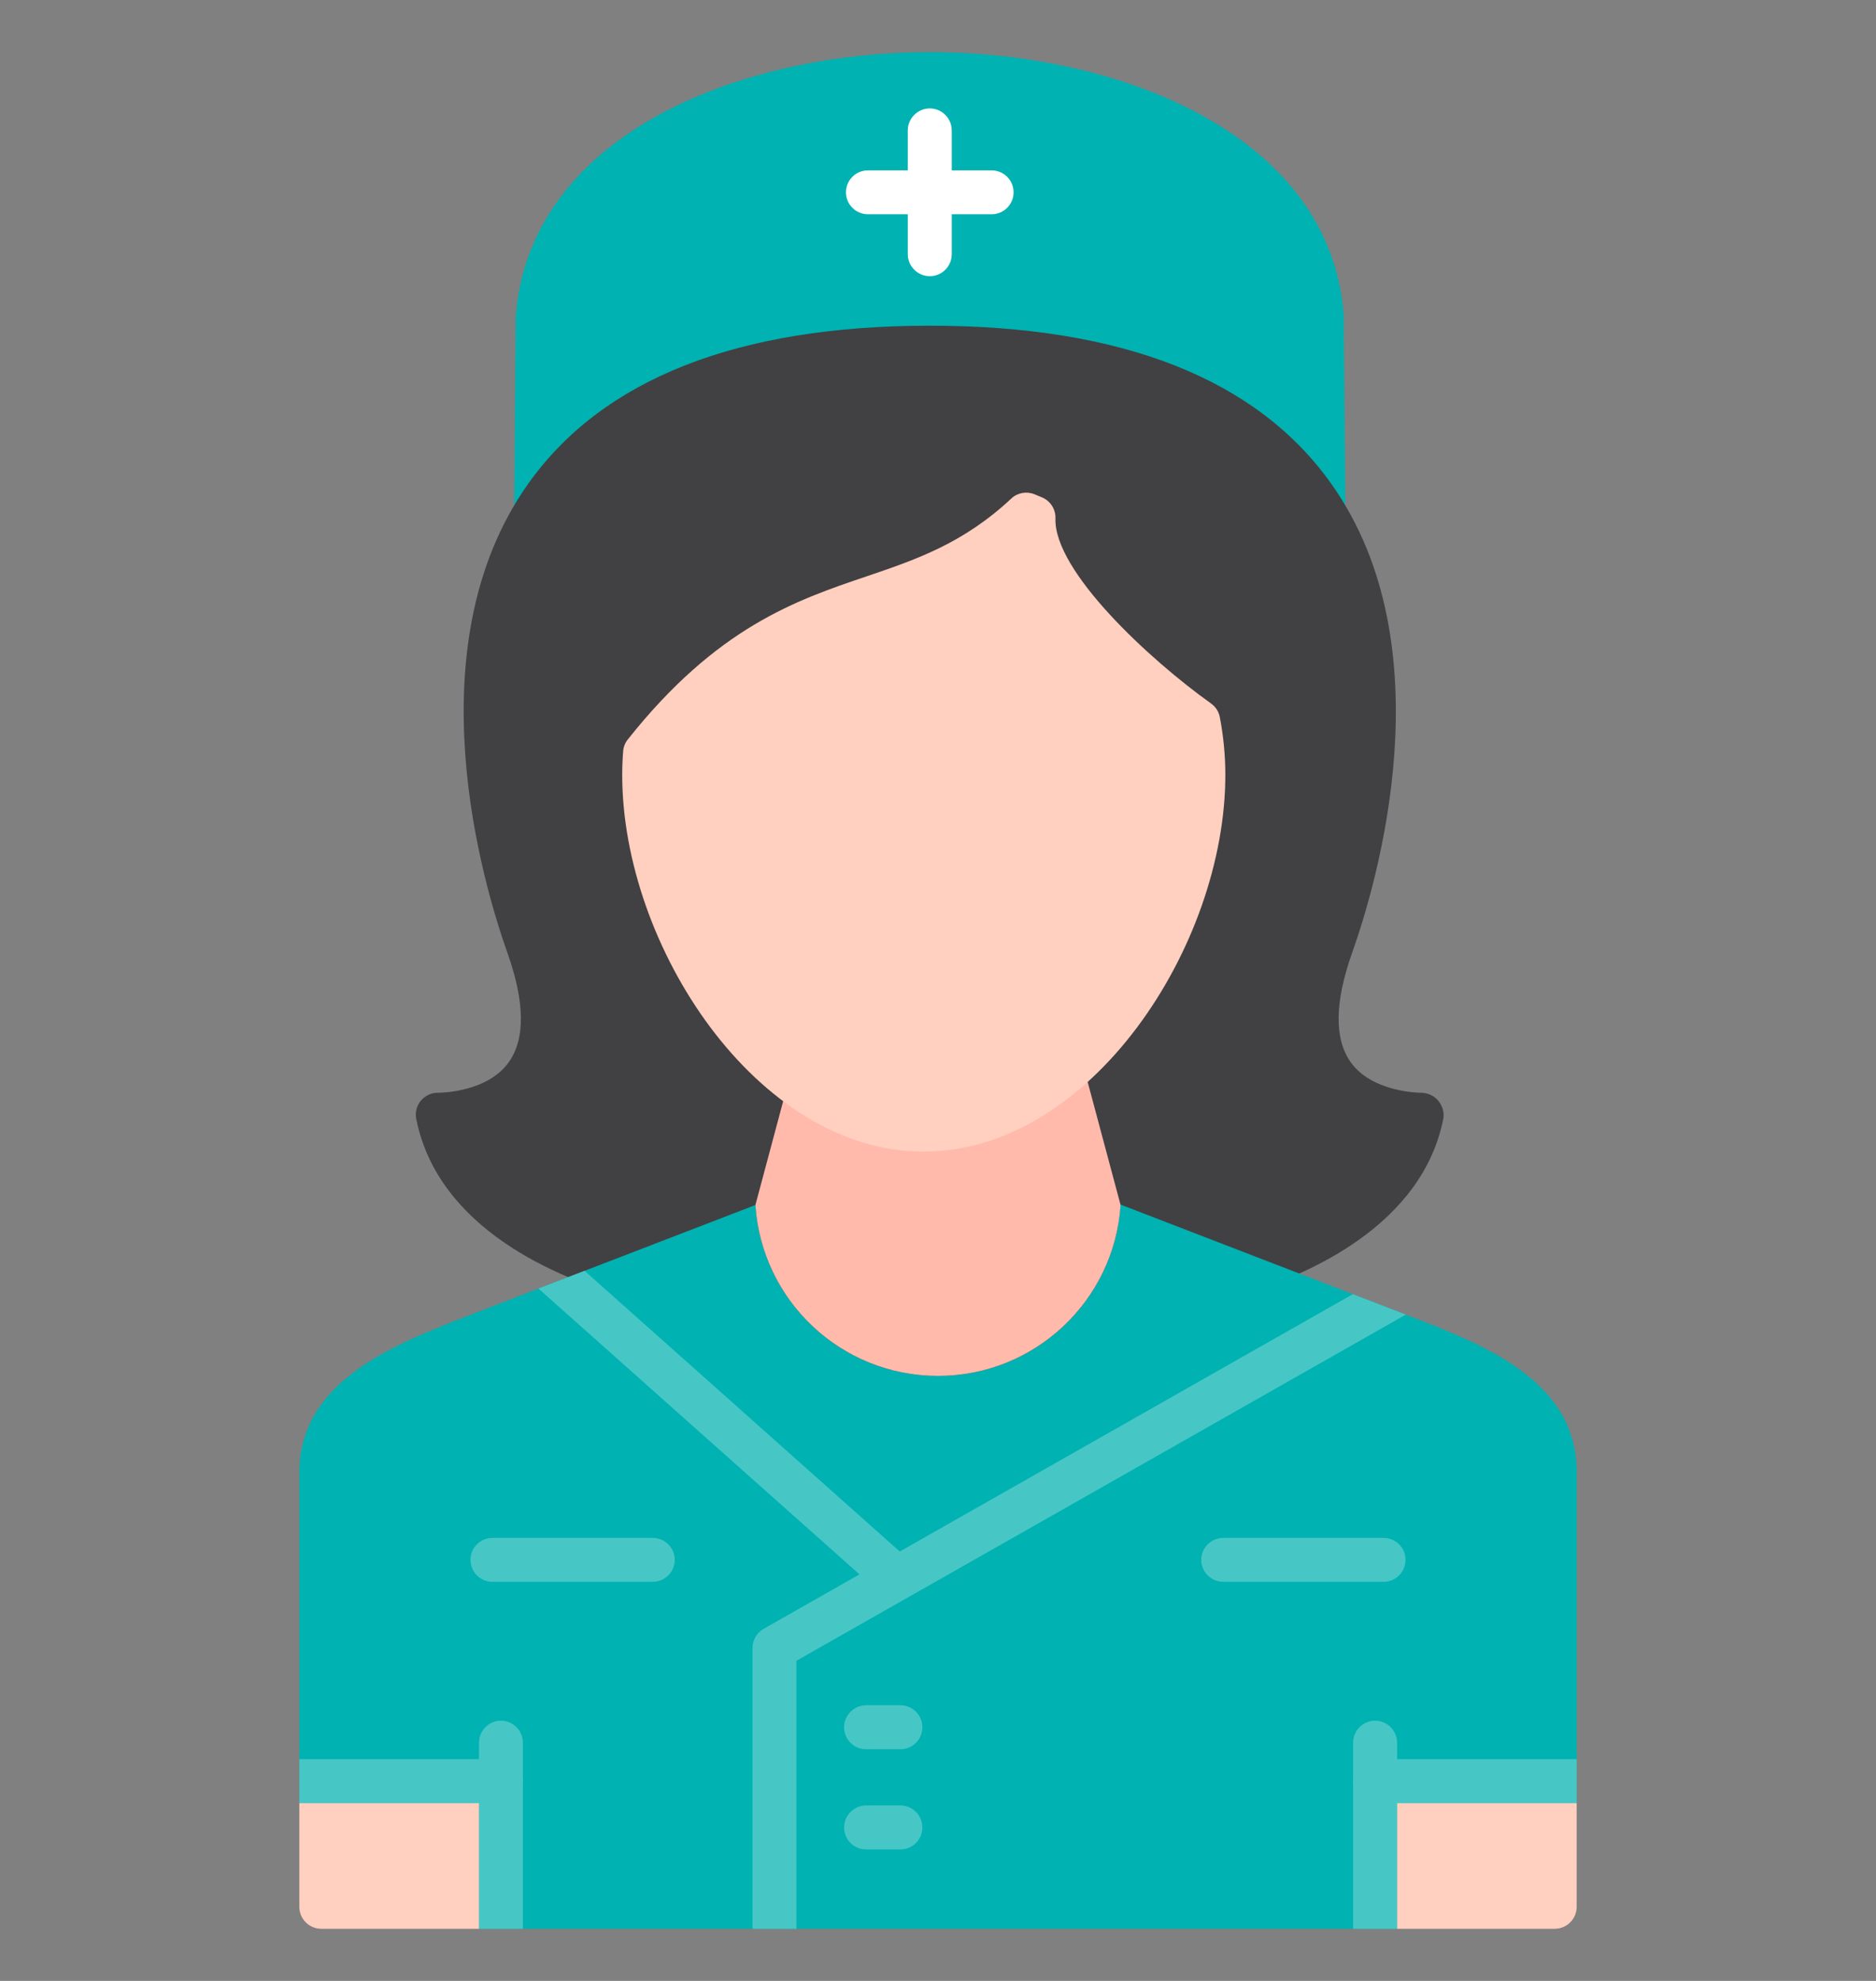 <svg width="18" height="19" viewBox="0 0 18 19" fill="none" xmlns="http://www.w3.org/2000/svg">
<rect x="0" y="0" width="18" height="19" fill="#808080" stroke="none"/>
<g clip-path="url(#clip0_336_268)">
<path fill-rule="evenodd" clip-rule="evenodd" d="M12.698 5.12C12.627 5.12 12.558 5.083 12.519 5.02C11.913 4.042 10.703 3.546 8.921 3.546C7.139 3.546 5.929 4.042 5.323 5.02C5.273 5.1 5.176 5.138 5.085 5.112C4.994 5.085 4.932 5.002 4.933 4.907L4.948 3.034C5.082 1.289 7.101 0.5 8.921 0.5C10.741 0.5 12.76 1.288 12.893 3.019L12.909 4.907C12.91 5.002 12.848 5.085 12.757 5.112C12.738 5.117 12.718 5.12 12.698 5.12Z" fill="#00B2B1"/>
<path fill-rule="evenodd" clip-rule="evenodd" d="M9 13.554C8.062 13.554 7.276 12.911 7.123 12.058L6.139 12.437C6.097 12.453 6.05 12.455 6.006 12.443C5.345 12.257 4.205 11.787 3.994 10.733C3.981 10.67 3.998 10.605 4.039 10.556C4.081 10.507 4.141 10.48 4.206 10.481C4.227 10.481 4.677 10.478 4.883 10.186C5.041 9.963 5.036 9.611 4.869 9.14C4.635 8.482 3.958 6.214 5.063 4.647C5.777 3.636 7.075 3.124 8.921 3.124C10.767 3.124 12.065 3.636 12.778 4.647C13.884 6.214 13.207 8.482 12.973 9.14C12.806 9.611 12.801 9.962 12.958 10.186C13.164 10.477 13.614 10.481 13.633 10.481C13.696 10.481 13.76 10.509 13.8 10.558C13.84 10.607 13.86 10.671 13.848 10.733C13.644 11.75 12.562 12.223 11.934 12.414C11.889 12.427 11.841 12.426 11.797 12.409L10.876 12.054C10.725 12.911 9.939 13.554 9 13.554Z" fill="#414042"/>
<path fill-rule="evenodd" clip-rule="evenodd" d="M9.515 2.055H8.328C8.211 2.055 8.117 1.961 8.117 1.845C8.117 1.728 8.211 1.634 8.328 1.634H9.515C9.631 1.634 9.725 1.728 9.725 1.845C9.725 1.961 9.631 2.055 9.515 2.055Z" fill="white"/>
<path fill-rule="evenodd" clip-rule="evenodd" d="M8.921 2.649C8.805 2.649 8.71 2.554 8.71 2.438V1.251C8.71 1.135 8.805 1.04 8.921 1.04C9.038 1.04 9.132 1.135 9.132 1.251V2.438C9.132 2.555 9.038 2.649 8.921 2.649Z" fill="white"/>
<path fill-rule="evenodd" clip-rule="evenodd" d="M13.405 18.5H4.596V17.295H2.872V14.126C2.872 13.251 3.764 12.903 4.482 12.623L7.232 11.564C7.237 11.562 7.242 11.56 7.248 11.558C7.308 12.474 8.069 13.197 9 13.197C9.932 13.197 10.694 12.472 10.752 11.555C10.758 11.556 10.763 11.558 10.768 11.56L13.525 12.623C14.239 12.899 15.128 13.241 15.128 14.119V17.295H13.405L13.405 18.5Z" fill="#00B2B1"/>
<path fill-rule="evenodd" clip-rule="evenodd" d="M5.017 18.5H4.596V16.715C4.596 16.599 4.69 16.504 4.807 16.504C4.923 16.504 5.017 16.599 5.017 16.715V18.5Z" fill="#46C7C6"/>
<path fill-rule="evenodd" clip-rule="evenodd" d="M2.872 17.295V16.873H4.807C4.923 16.873 5.018 16.968 5.018 17.084C5.018 17.201 4.923 17.295 4.807 17.295H2.872Z" fill="#46C7C6"/>
<path fill-rule="evenodd" clip-rule="evenodd" d="M13.405 18.5H12.983V16.715C12.983 16.599 13.077 16.504 13.194 16.504C13.31 16.504 13.405 16.599 13.405 16.715V18.5Z" fill="#46C7C6"/>
<path fill-rule="evenodd" clip-rule="evenodd" d="M15.128 16.873V17.295H13.193C13.077 17.295 12.982 17.201 12.982 17.084C12.982 16.968 13.077 16.873 13.193 16.873H15.128Z" fill="#46C7C6"/>
<path fill-rule="evenodd" clip-rule="evenodd" d="M7.642 18.5H7.22V15.807C7.22 15.731 7.261 15.661 7.327 15.623L12.98 12.413L13.489 12.609L7.642 15.929L7.642 18.5Z" fill="#46C7C6"/>
<path fill-rule="evenodd" clip-rule="evenodd" d="M5.166 12.359L5.609 12.189L8.637 14.885C8.724 14.962 8.732 15.095 8.655 15.182C8.614 15.229 8.556 15.254 8.497 15.254C8.448 15.254 8.398 15.236 8.358 15.2L5.166 12.359Z" fill="#46C7C6"/>
<path fill-rule="evenodd" clip-rule="evenodd" d="M8.639 16.778H8.31C8.194 16.778 8.099 16.684 8.099 16.567C8.099 16.451 8.194 16.356 8.31 16.356H8.639C8.756 16.356 8.85 16.451 8.85 16.567C8.85 16.684 8.756 16.778 8.639 16.778Z" fill="#46C7C6"/>
<path fill-rule="evenodd" clip-rule="evenodd" d="M8.639 17.739H8.31C8.194 17.739 8.099 17.645 8.099 17.528C8.099 17.412 8.194 17.317 8.31 17.317H8.639C8.756 17.317 8.85 17.412 8.85 17.528C8.85 17.645 8.756 17.739 8.639 17.739Z" fill="#46C7C6"/>
<path fill-rule="evenodd" clip-rule="evenodd" d="M6.263 15.172H4.725C4.608 15.172 4.514 15.078 4.514 14.961C4.514 14.845 4.608 14.751 4.725 14.751H6.263C6.379 14.751 6.474 14.845 6.474 14.961C6.474 15.078 6.379 15.172 6.263 15.172Z" fill="#46C7C6"/>
<path fill-rule="evenodd" clip-rule="evenodd" d="M13.275 15.172H11.737C11.621 15.172 11.526 15.078 11.526 14.961C11.526 14.845 11.621 14.751 11.737 14.751H13.275C13.392 14.751 13.486 14.845 13.486 14.961C13.486 15.078 13.392 15.172 13.275 15.172Z" fill="#46C7C6"/>
<path fill-rule="evenodd" clip-rule="evenodd" d="M4.596 17.295H2.872V18.289C2.872 18.405 2.966 18.5 3.083 18.5H4.596V17.295Z" fill="#FFCFBF"/>
<path fill-rule="evenodd" clip-rule="evenodd" d="M13.405 17.295V18.5H14.917C15.034 18.5 15.128 18.405 15.128 18.289V17.295L13.405 17.295Z" fill="#FFCFBF"/>
<path fill-rule="evenodd" clip-rule="evenodd" d="M10.752 11.558L10.419 10.314C9.967 10.723 9.437 10.723 8.856 10.723C8.369 10.723 7.932 10.805 7.53 10.504L7.248 11.558C7.308 12.474 8.069 13.197 9 13.197C9.931 13.197 10.692 12.473 10.752 11.558C10.752 11.558 10.752 11.557 10.752 11.558Z" fill="#FFBAAC"/>
<path fill-rule="evenodd" clip-rule="evenodd" d="M8.863 11.046C7.26 11.046 5.97 9.069 5.97 7.433C5.97 7.357 5.973 7.281 5.979 7.207C5.982 7.165 5.997 7.125 6.024 7.092C6.879 6.015 7.641 5.756 8.312 5.529C8.789 5.367 9.24 5.214 9.703 4.782C9.762 4.726 9.848 4.71 9.924 4.74C9.949 4.75 9.974 4.76 9.999 4.771C10.079 4.805 10.13 4.885 10.127 4.972C10.11 5.478 11.033 6.329 11.619 6.747C11.663 6.778 11.694 6.825 11.704 6.878C11.739 7.061 11.757 7.247 11.757 7.433C11.757 9.069 10.466 11.046 8.863 11.046Z" fill="#FFCFBF"/>
</g>
<defs>
<clipPath id="clip0_336_268">
<rect width="18" height="18" fill="white" transform="translate(0 0.5)"/>
</clipPath>
</defs>
</svg>
